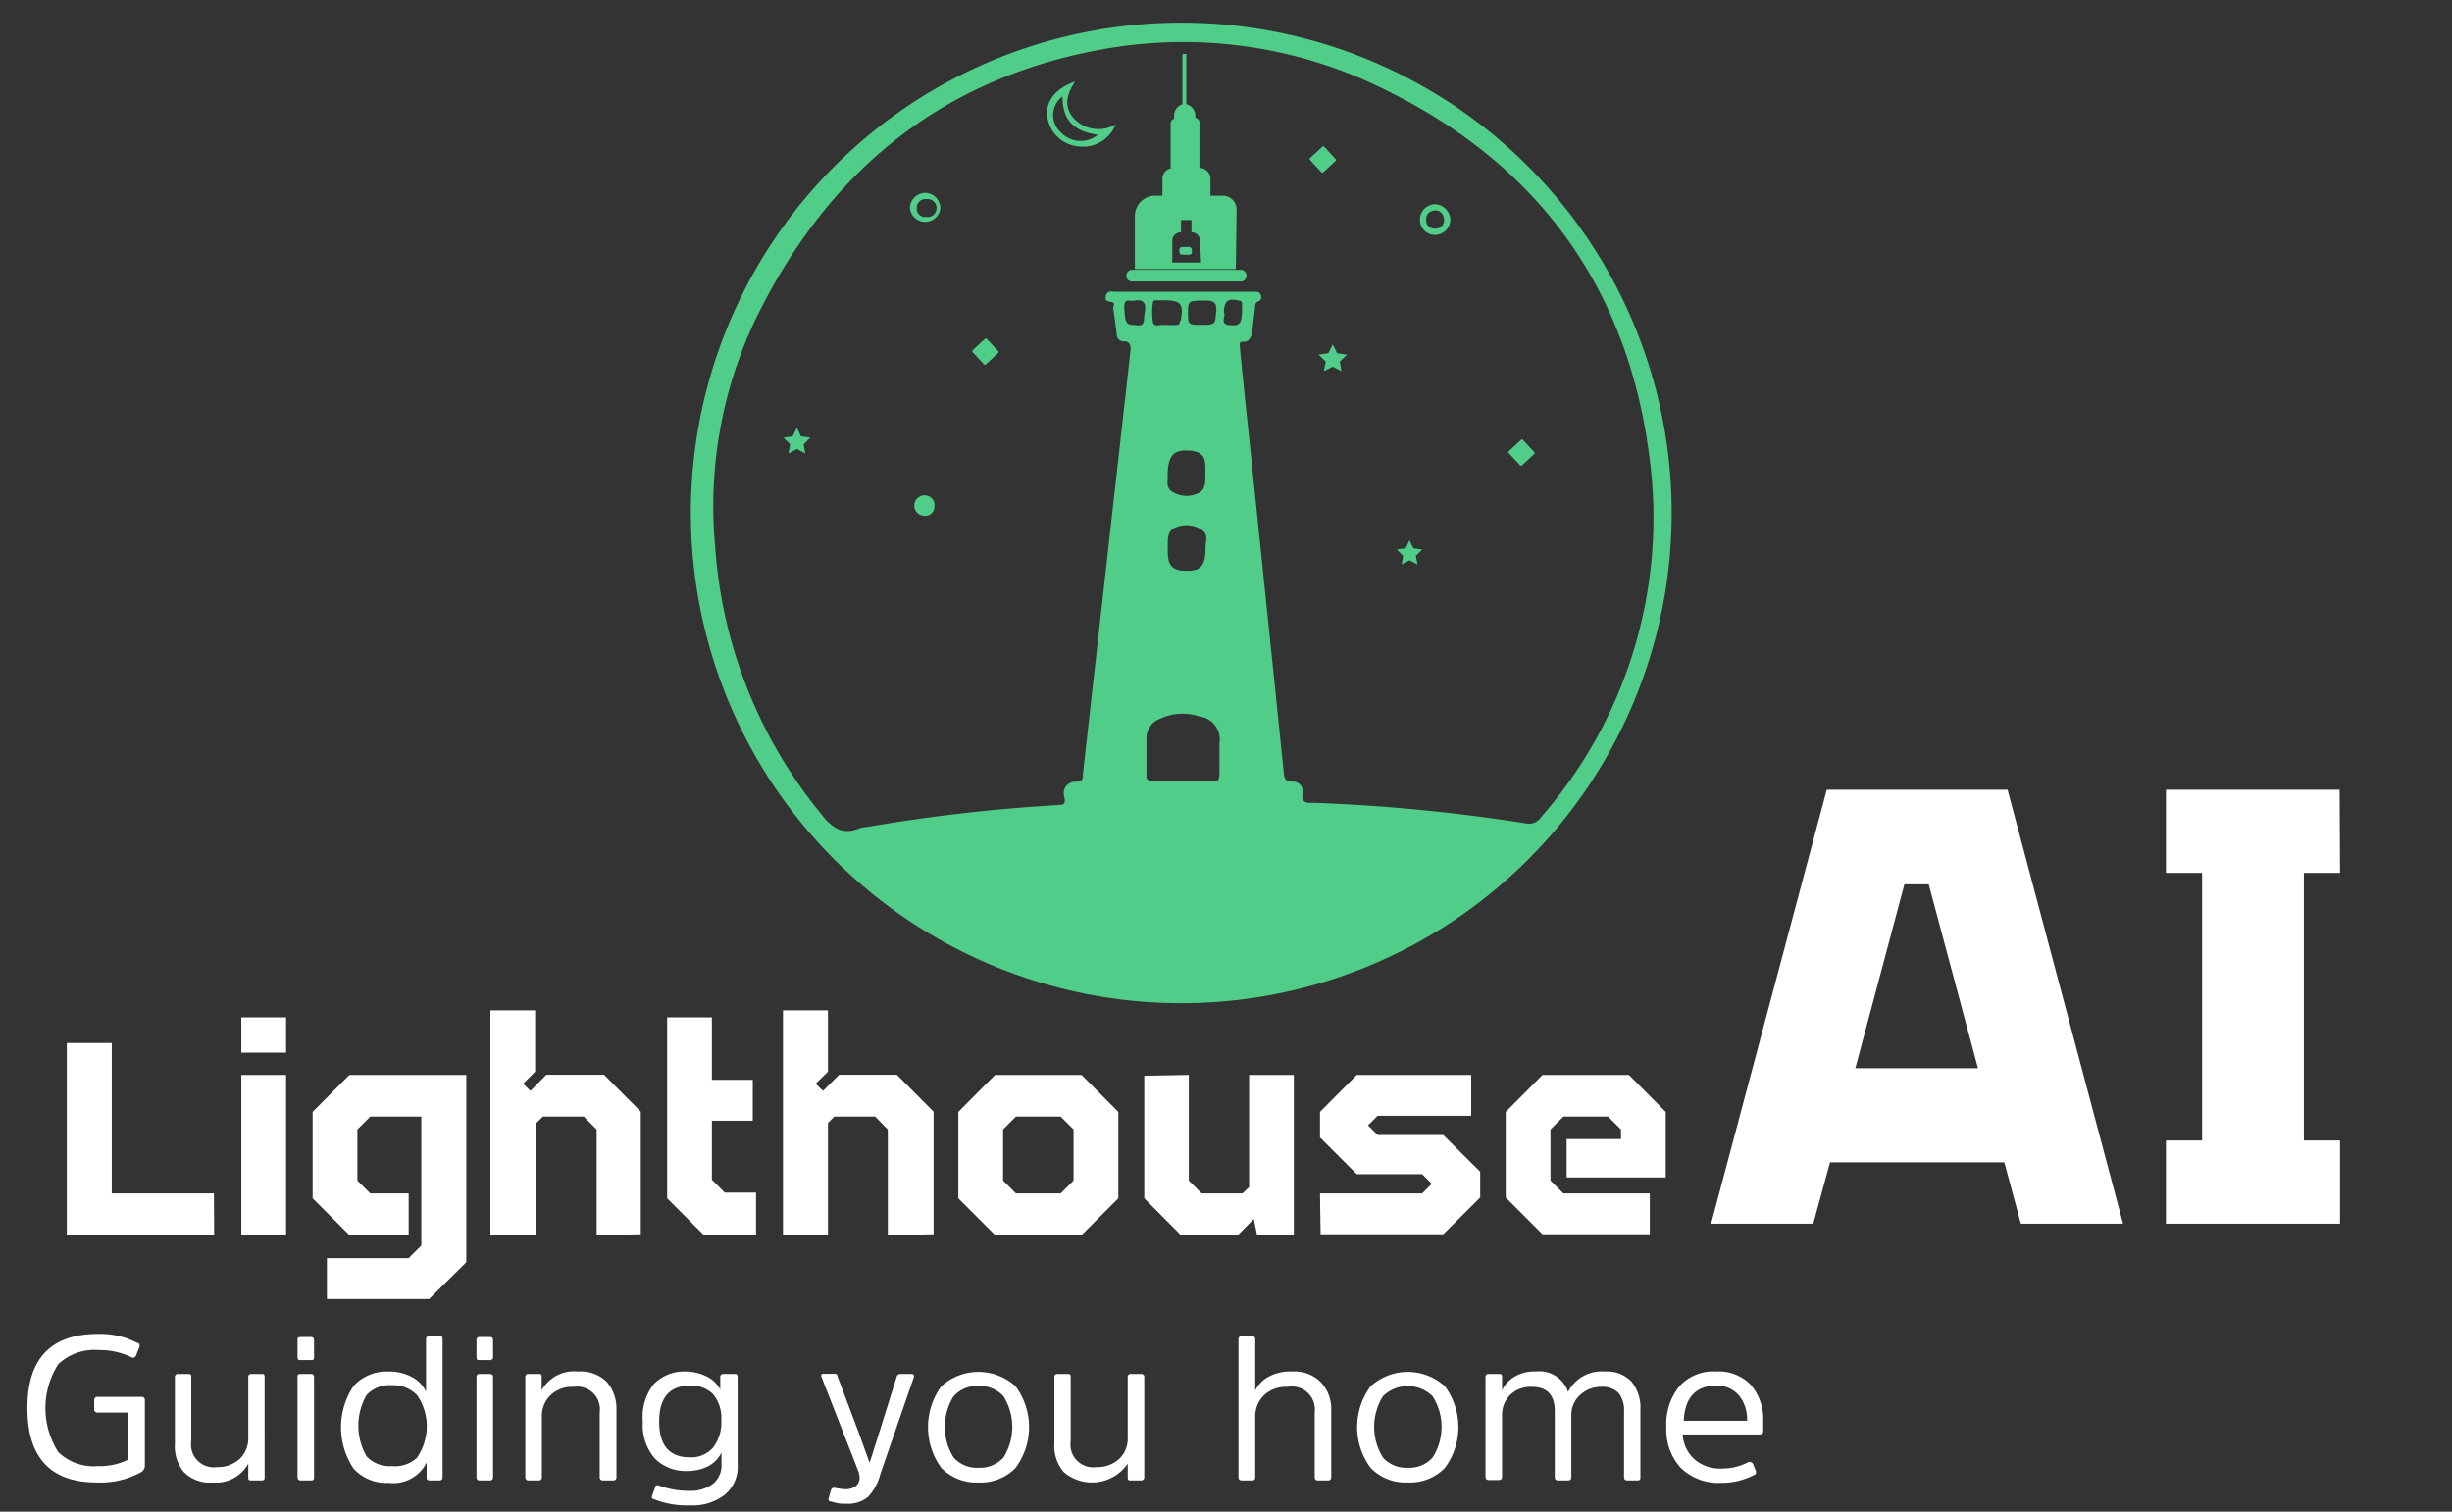 <svg id="Layer_1" data-name="Layer 1" xmlns="http://www.w3.org/2000/svg" viewBox="0 0 120 74"><rect x="0" y="0" width="120" height="74" fill="#333333" stroke="none"/><defs><style>.cls-1{fill:#50cd89;}.cls-2{fill:#fff;}</style></defs><path class="cls-1" d="M60.77,13.21H55.36a.29.29,0,0,0,0,.57h5.41a.29.29,0,0,0,0-.57Z"/><path class="cls-1" d="M57.81,1.11a24,24,0,1,0,24,24.06A24,24,0,0,0,57.81,1.11Zm-2.25,14.8c-.46,0-.5-.1-.54-.89,0-.45.29-.26.48-.3.54-.11.59.2.52.6S56.07,16,55.56,15.91Zm3.68,22.32c-.46,0-.91,0-1.37,0h0c-.44,0-.88,0-1.32,0s-.46-.06-.44-.42c0-.54,0-1.07,0-1.61a1,1,0,0,1,.63-1,2.56,2.56,0,0,1,1.94-.13,1.13,1.13,0,0,1,1,1.31c0,.49,0,1,0,1.46S59.55,38.25,59.24,38.23ZM59,26.77c0,.95-.23,1.2-1,1.17-.61,0-.84-.27-.85-.88,0-.13,0-.26,0-.39,0-.35,0-.7.39-.85a1.32,1.32,0,0,1,1.26.11C59.16,26.16,59,26.53,59,26.77Zm-.76-4.71c.57.06.75.26.75.85,0,.13,0,.26,0,.39,0,.34,0,.7-.38.86a1.32,1.32,0,0,1-1.26-.1c-.34-.23-.16-.59-.21-.84C57.18,22.25,57.45,22,58.27,22.06Zm.64-7.35c.41,0,.7,0,.64.56s0,.63-.68.63-.7,0-.7-.59S58.17,14.73,58.91,14.71Zm-1.13,1c0,.15-.08.2-.21.2H57c-.16-.06-.49.14-.57-.12a2.86,2.86,0,0,1,0-1c0-.09.11-.09.19-.09H57C57.8,14.71,57.94,14.88,57.78,15.7Zm2.45.21c-.56-.05-.18-.45-.3-.61,0-.58.2-.73.73-.59.12,0,.17.08.16.2s0,.26,0,.39C60.74,15.62,60.78,16,60.23,15.91ZM75.42,40a.72.72,0,0,1-.78.3,87.13,87.13,0,0,0-10.32-1c-.31,0-.66.07-.57-.49a.48.48,0,0,0-.5-.55c-.35,0-.4-.16-.42-.43-.21-2-.41-4-.62-6l-1.14-11c-.14-1.27-.26-2.53-.39-3.8,0-.14-.07-.32.17-.3s.4-.22.43-.48.09-.77.14-1.16c0-.12,0-.27.14-.33a.22.22,0,0,0,.14-.32c-.05-.17-.21-.16-.36-.16H54.58c-.17,0-.38-.07-.45.17s0,.29.25.33.09.19.1.3c.06.42.12.84.17,1.26,0,.23.15.38.37.37s.34.17.31.42q-.88,7.83-1.76,15.66L53,37.87c0,.24,0,.39-.36.4a.56.56,0,0,0-.55.75c.06.32,0,.38-.32.39a83.52,83.52,0,0,0-9.33,1.07,2,2,0,0,0-.34.05c-.85.38-1.38,0-1.91-.68A23.12,23.12,0,0,1,35,26.75a21.27,21.27,0,0,1,1.92-11c3.4-7.06,8.82-11.74,16.64-13.26A22.09,22.09,0,0,1,67.72,4.36c7.54,3.67,11.94,9.72,13,18A22.28,22.28,0,0,1,75.42,40Z"/><path class="cls-1" d="M45.27,24.25a.5.5,0,1,0-.05,1,.45.45,0,0,0,.51-.46A.47.47,0,0,0,45.27,24.25Z"/><path class="cls-1" d="M52.53,5.77c-.47-.56-.34-1.14.09-1.78-1,.34-1.44,1-1.37,1.68a1.68,1.68,0,0,0,1.41,1.48A1.72,1.72,0,0,0,54.6,6.09,1.65,1.65,0,0,1,52.53,5.77Zm-.63.69A1.13,1.13,0,0,1,52,4.72c0,1.16.53,1.7,1.73,1.88A1.33,1.33,0,0,1,51.9,6.46Z"/><path class="cls-1" d="M45.3,9.44a.76.76,0,0,0-.77.73.75.75,0,0,0,1.49.05A.76.76,0,0,0,45.3,9.44Zm0,1.18a.39.39,0,0,1-.43-.42.41.41,0,0,1,.46-.45.44.44,0,1,1,0,.87Z"/><path class="cls-1" d="M70.24,10a.75.75,0,0,0-.75.75.74.74,0,0,0,.73.75.76.76,0,0,0,.76-.74A.78.78,0,0,0,70.24,10Zm.43.77a.4.4,0,0,1-.44.42.4.4,0,0,1-.43-.46c0-.28.18-.4.43-.43S70.69,10.52,70.67,10.8Z"/><polygon class="cls-1" points="39.2 21.36 39 20.94 38.79 21.36 38.34 21.42 38.67 21.75 38.59 22.2 39 21.98 39.41 22.2 39.33 21.75 39.66 21.42 39.2 21.36"/><polygon class="cls-1" points="65.44 17.29 65.22 16.86 65.01 17.29 64.53 17.36 64.88 17.7 64.79 18.17 65.22 17.95 65.65 18.17 65.57 17.7 65.92 17.36 65.44 17.29"/><polygon class="cls-1" points="69.17 26.84 68.98 26.45 68.79 26.84 68.36 26.9 68.67 27.21 68.6 27.63 68.98 27.43 69.37 27.63 69.29 27.21 69.6 26.9 69.17 26.84"/><rect class="cls-1" x="47.75" y="16.74" width="0.95" height="0.95" rx="0.06" transform="translate(1.12 37.29) rotate(-42.73)"/><rect class="cls-1" x="64.26" y="7.33" width="0.95" height="0.95" rx="0.06" transform="translate(11.89 46) rotate(-42.73)"/><rect class="cls-1" x="73.99" y="21.68" width="0.95" height="0.95" rx="0.06" transform="translate(4.73 56.41) rotate(-42.73)"/><rect class="cls-1" x="57.72" y="12.09" width="0.61" height="0.38" rx="0.12"/><path class="cls-1" d="M60.52,10.26a.68.68,0,0,0-.69-.68h-.59V8.76a.54.54,0,0,0-.54-.54h0V6a.23.23,0,0,0-.2-.23V5.69a.59.59,0,0,0-.44-.59V2.64h-.19V5.1a.6.6,0,0,0-.41.59v.12a.24.24,0,0,0-.17.23V8.22h.14a.54.54,0,0,0-.54.54v.82h-.35a1,1,0,0,0-1,1v2.59h4.94Zm-1.74,2.59H57.37V11.79a.42.42,0,0,1,.43-.42h0v-.6h.51v.6h0a.42.42,0,0,1,.42.42Z"/><path class="cls-2" d="M10.48,60.46H3.27v-9.4h2.2v7.36h5Z"/><path class="cls-2" d="M11.81,51.53V49.8H14v1.73Zm0,8.93V52.62H14v7.84Z"/><path class="cls-2" d="M20,60.46h-2.9l-1.8-1.8V54.43l1.8-1.81h5.72v9.17L21,63.59H16v-2H20l.62-.62V54.66h-2.5l-.63.63v2.5l.63.63H20Z"/><path class="cls-2" d="M29.2,60.46V55.29l-.63-.63h-2l-.32.31v5.49H24v-11h2.19v3l-.59.59.36.35.78-.79h2.82l1.8,1.81v6Z"/><path class="cls-2" d="M37,60.46H34.45l-1.8-1.8V49.8h2.19v3.06h2v2h-2v2.89l.63.63H37Z"/><path class="cls-2" d="M43.45,60.46V55.29l-.62-.63h-2l-.31.31v5.49h-2.2v-11h2.2v3l-.6.59.36.35.79-.79h2.82l1.8,1.81v6Z"/><path class="cls-2" d="M46.9,58.66V54.43l1.8-1.81h4.23l1.8,1.81v4.23l-1.8,1.8H48.7Zm2.19-3.37v2.5l.63.63h2.19l.63-.63v-2.5l-.63-.63H49.72Z"/><path class="cls-2" d="M58.18,52.62v5.17l.63.63h2l.32-.31V52.62h2.19v7.84h-1.8l-.16-.79-.78.79H57.79L56,58.66v-6Z"/><path class="cls-2" d="M64.6,58.42h5l.47-.47-.47-.47H66.4l-1.8-1.8V54.43l1.8-1.81H72v2H67.42l-.47.47.47.47h3.21l1.81,1.8v1.26l-1.81,1.8h-6Z"/><path class="cls-2" d="M76.67,55.76h2.66v-.47l-.63-.63H76.51l-.63.63v2.5l.63.63h4.23v2H75.49l-1.8-1.8V54.43l1.8-1.81h4.23l1.8,1.81v3.21H76.67Z"/><path class="cls-2" d="M103.9,59.9h-5l-.81-3H89.56l-.82,3h-5l5.66-21.24h8.85ZM90.8,52.29h6l-2.41-9H93.2Z"/><path class="cls-2" d="M114.52,42.73h-1.77v13.1h1.77V59.9H106V55.83h1.77V42.73H106V38.66h8.5Z"/><path class="cls-2" d="M4.79,68.38H6.92a.15.15,0,0,1,.17.16v3.2a.37.37,0,0,1-.19.33,4.13,4.13,0,0,1-2.16.5c-2.27,0-3.4-1.22-3.4-3.64S2.49,65.3,4.79,65.3a3.83,3.83,0,0,1,1.91.43c.11,0,.15.11.13.19l-.17.43a.16.16,0,0,1-.23.09,3.5,3.5,0,0,0-1.58-.35,2.58,2.58,0,0,0-2,.69,4,4,0,0,0,0,4.3,2.48,2.48,0,0,0,1.94.69,3.12,3.12,0,0,0,1.45-.3V69.15H4.79c-.12,0-.18-.06-.18-.16v-.45C4.61,68.44,4.67,68.38,4.79,68.38Z"/><path class="cls-2" d="M8.56,70.68V67.42a.14.14,0,0,1,.16-.16h.49c.1,0,.15,0,.15.16v3.13a1.11,1.11,0,0,0,1.24,1.27,1.63,1.63,0,0,0,1.12-.39,1.4,1.4,0,0,0,.43-1.07V67.42a.14.14,0,0,1,.16-.16h.49c.1,0,.15,0,.15.16V72.3c0,.11,0,.17-.15.17h-.49c-.11,0-.16,0-.16-.15v-.67a1.79,1.79,0,0,1-1.74.92A1.75,1.75,0,0,1,9,72.06,1.93,1.93,0,0,1,8.56,70.68Z"/><path class="cls-2" d="M15.37,65.61v.81c0,.11,0,.16-.15.16h-.51c-.1,0-.15,0-.15-.16v-.81c0-.11,0-.16.15-.16h.51C15.32,65.45,15.37,65.5,15.37,65.61Zm0,1.81V72.3c0,.11,0,.17-.15.17h-.51c-.1,0-.15-.06-.15-.17V67.42c0-.11,0-.16.15-.16h.51C15.32,67.26,15.37,67.31,15.37,67.42Z"/><path class="cls-2" d="M20.88,72.32v-.73a1.82,1.82,0,0,1-1.86,1,2.17,2.17,0,0,1-1.71-.69,3.63,3.63,0,0,1,0-4.06A2.2,2.2,0,0,1,19,67.14a2.34,2.34,0,0,1,1.14.26,1.52,1.52,0,0,1,.71.73V65.56c0-.1.05-.15.16-.15h.49c.11,0,.16,0,.16.15V72.3c0,.11-.05.17-.16.17H21A.13.13,0,0,1,20.88,72.32Zm-.45-1a2.69,2.69,0,0,0,0-3,1.59,1.59,0,0,0-1.26-.51,1.53,1.53,0,0,0-1.23.48,3,3,0,0,0,0,3,1.53,1.53,0,0,0,1.23.48A1.59,1.59,0,0,0,20.43,71.34Z"/><path class="cls-2" d="M24.13,65.61v.81a.14.14,0,0,1-.16.16h-.5c-.1,0-.15,0-.15-.16v-.81c0-.11.05-.16.15-.16H24A.14.14,0,0,1,24.13,65.61Zm0,1.81V72.3c0,.11-.05.17-.16.17h-.5c-.1,0-.15-.06-.15-.17V67.42c0-.11.05-.16.15-.16H24A.14.14,0,0,1,24.13,67.42Z"/><path class="cls-2" d="M30.17,69V72.3c0,.11-.05.17-.16.17h-.49a.15.15,0,0,1-.17-.17V69.14a1.11,1.11,0,0,0-1.27-1.25,1.54,1.54,0,0,0-1.14.41,1.43,1.43,0,0,0-.42,1.08V72.3c0,.11-.05.17-.16.17h-.49c-.11,0-.16-.06-.16-.17V67.42a.14.14,0,0,1,.16-.16h.48c.11,0,.16,0,.16.15v.65a1.81,1.81,0,0,1,1.78-.92,1.82,1.82,0,0,1,1.4.5A2,2,0,0,1,30.17,69Z"/><path class="cls-2" d="M36.1,67.42v4.3a1.75,1.75,0,0,1-.63,1.45,2.54,2.54,0,0,1-1.7.52,4.29,4.29,0,0,1-1.76-.3c-.09,0-.13-.09-.1-.16l.15-.41c0-.1.1-.14.19-.1a4.14,4.14,0,0,0,1.5.26,1.82,1.82,0,0,0,1.14-.34,1.18,1.18,0,0,0,.42-1V71.1a1.45,1.45,0,0,1-.66.68,2.25,2.25,0,0,1-1,.23,2.15,2.15,0,0,1-1.59-.6,2.48,2.48,0,0,1-.6-1.82A2.57,2.57,0,0,1,32,67.75a2.09,2.09,0,0,1,1.58-.61,2.3,2.3,0,0,1,1,.24,1.49,1.49,0,0,1,.67.64v-.61a.14.14,0,0,1,.16-.15H36C36.05,67.26,36.1,67.31,36.1,67.42Zm-.8,2.1a1.81,1.81,0,0,0-.4-1.27,1.5,1.5,0,0,0-1.13-.42c-1,0-1.51.59-1.51,1.76s.5,1.75,1.51,1.75a1.41,1.41,0,0,0,1.12-.47A2,2,0,0,0,35.3,69.52Z"/><path class="cls-2" d="M44.72,67.43l-1.63,4.71a2.61,2.61,0,0,1-.61,1.14,1.55,1.55,0,0,1-1.08.33,1.9,1.9,0,0,1-.73-.11q-.15,0-.12-.15l.12-.41a.15.15,0,0,1,.17-.11,3.87,3.87,0,0,0,.51.07.82.82,0,0,0,.53-.15.51.51,0,0,0,.19-.4A1.09,1.09,0,0,0,42,72l-1.79-4.58c-.05-.12,0-.17.1-.17h.52c.08,0,.14,0,.17.16l1,2.65.56,1.55h0l.49-1.55.83-2.65a.18.18,0,0,1,.17-.15h.54C44.71,67.26,44.75,67.31,44.72,67.43Z"/><path class="cls-2" d="M47.89,72.57a2.38,2.38,0,0,1-1.82-.71,3.39,3.39,0,0,1,0-4,2.7,2.7,0,0,1,3.63,0,3.35,3.35,0,0,1,0,4A2.37,2.37,0,0,1,47.89,72.57Zm0-.72a1.55,1.55,0,0,0,1.22-.5,2.83,2.83,0,0,0,0-3,1.55,1.55,0,0,0-1.22-.5,1.52,1.52,0,0,0-1.22.5,2.83,2.83,0,0,0,0,3A1.52,1.52,0,0,0,47.89,71.85Z"/><path class="cls-2" d="M51.6,70.68V67.42a.14.14,0,0,1,.16-.16h.49c.1,0,.15,0,.15.16v3.13a1.11,1.11,0,0,0,1.24,1.27,1.61,1.61,0,0,0,1.12-.39,1.37,1.37,0,0,0,.43-1.07V67.42a.14.14,0,0,1,.16-.16h.49a.14.14,0,0,1,.16.16V72.3a.15.15,0,0,1-.16.17h-.49c-.11,0-.16,0-.16-.15v-.67a2.12,2.12,0,0,1-3.13.41A1.93,1.93,0,0,1,51.6,70.68Z"/><path class="cls-2" d="M65.15,69V72.3c0,.11-.05.17-.15.17h-.51c-.1,0-.15-.06-.15-.17V69.15A1.13,1.13,0,0,0,63,67.89a1.56,1.56,0,0,0-1.15.42,1.46,1.46,0,0,0-.42,1.08v2.93a.14.14,0,0,1-.16.15h-.5a.15.15,0,0,1-.16-.17V65.56a.14.14,0,0,1,.16-.15h.5a.14.14,0,0,1,.16.15v2.51a1.56,1.56,0,0,1,.61-.65,2.17,2.17,0,0,1,1.18-.28,1.83,1.83,0,0,1,1.4.5A1.89,1.89,0,0,1,65.15,69Z"/><path class="cls-2" d="M68.9,72.57a2.38,2.38,0,0,1-1.82-.71,3.35,3.35,0,0,1,0-4,2.7,2.7,0,0,1,3.63,0,3.35,3.35,0,0,1,0,4A2.37,2.37,0,0,1,68.9,72.57Zm0-.72a1.51,1.51,0,0,0,1.21-.5,2.78,2.78,0,0,0,0-3,1.73,1.73,0,0,0-2.43,0,2.83,2.83,0,0,0,0,3A1.52,1.52,0,0,0,68.9,71.85Z"/><path class="cls-2" d="M76.9,69.23V72.3c0,.11-.05.17-.16.17h-.49c-.11,0-.16-.06-.16-.17V69.09c0-.8-.37-1.2-1.12-1.2a1.43,1.43,0,0,0-1.06.39,1.38,1.38,0,0,0-.4,1v3c0,.11-.05.17-.16.17h-.49c-.11,0-.16-.06-.16-.17V67.42a.14.14,0,0,1,.16-.16h.49c.11,0,.16,0,.16.15v.65a1.48,1.48,0,0,1,.57-.64,1.84,1.84,0,0,1,1.08-.28,1.47,1.47,0,0,1,1.58,1,1.84,1.84,0,0,1,1.81-1,1.64,1.64,0,0,1,1.29.49A2,2,0,0,1,80.28,69V72.3c0,.11,0,.17-.15.17h-.49c-.11,0-.16-.06-.16-.17V69.1a1.36,1.36,0,0,0-.26-.9,1.09,1.09,0,0,0-.87-.31,1.49,1.49,0,0,0-1,.38A1.31,1.31,0,0,0,76.9,69.23Z"/><path class="cls-2" d="M84.25,71.89a2.74,2.74,0,0,0,1.32-.32c.1,0,.17,0,.22.09l.15.37c0,.08,0,.14-.11.18a3.46,3.46,0,0,1-1.62.38,2.64,2.64,0,0,1-1.95-.73,2.75,2.75,0,0,1-.71-2,2.92,2.92,0,0,1,.64-2A2.24,2.24,0,0,1,84,67.14a2.16,2.16,0,0,1,1.69.66,2.56,2.56,0,0,1,.6,1.76v.5c0,.11-.06.16-.18.16H82.35a1.76,1.76,0,0,0,.57,1.21A1.89,1.89,0,0,0,84.25,71.89ZM84,67.83c-1,0-1.54.57-1.6,1.72h3.1v0a1.85,1.85,0,0,0-.38-1.22A1.4,1.4,0,0,0,84,67.83Z"/></svg>